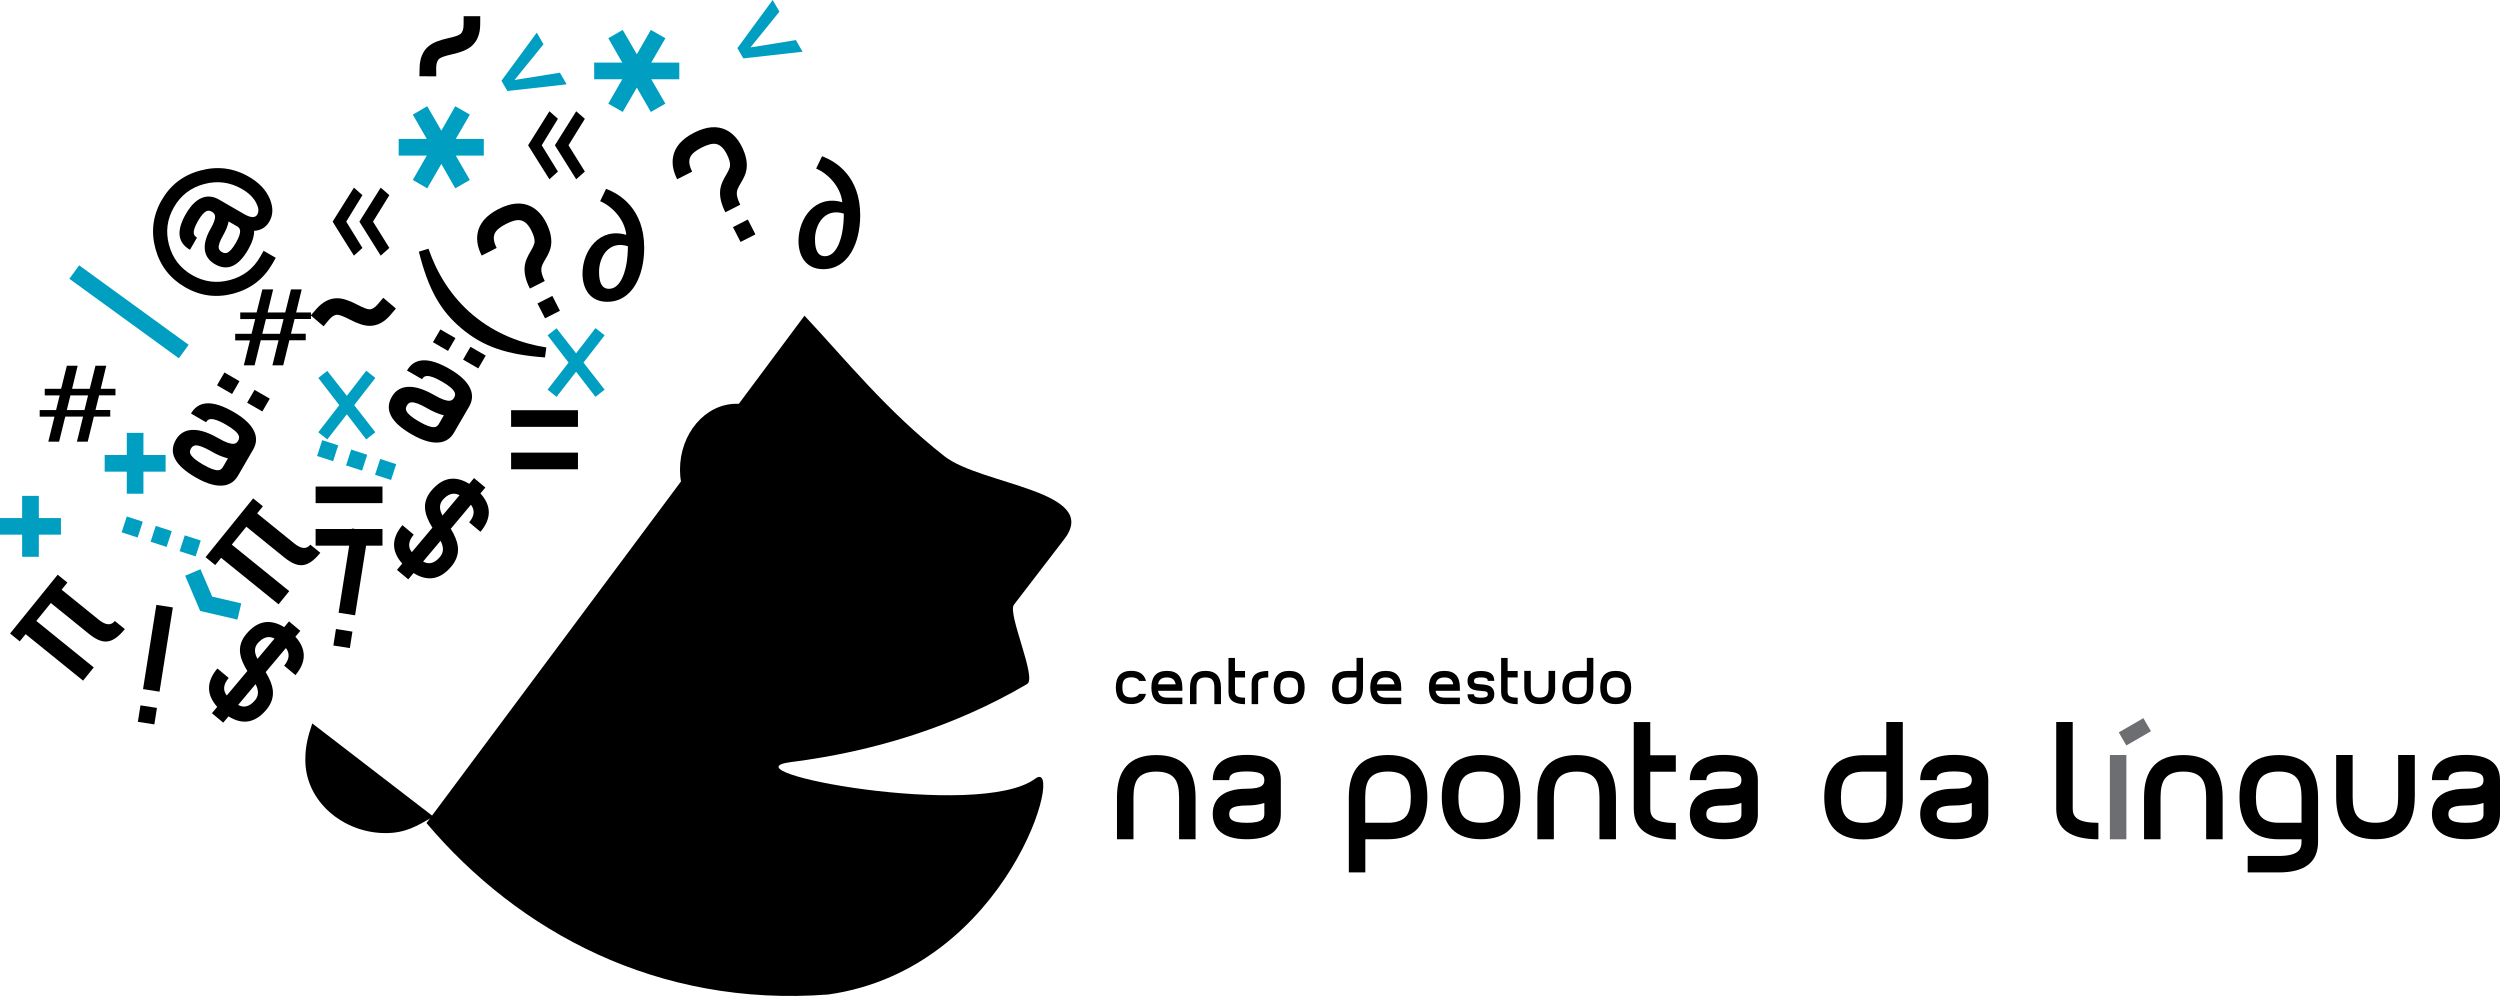 <svg x="0px" y="0px"
   viewBox="0 0 4352 1752"
   width="4352"
   height="1752">
<style
   type="text/css"
   id="style1674">
	.st0{fill-rule:evenodd;clip-rule:evenodd;fill:none;stroke:#6D6E71;stroke-width:36.495;stroke-miterlimit:22.926;}
	.st1{fill-rule:evenodd;clip-rule:evenodd;fill:#6D6E71;}
	.st2{fill-rule:evenodd;clip-rule:evenodd;fill:none;stroke:#6D6E71;stroke-width:36.495;stroke-miterlimit:3.864;}
	.st3{fill-rule:evenodd;clip-rule:evenodd;fill:#009FC2;}
	.st4{fill-rule:evenodd;clip-rule:evenodd;fill:none;}
	.st5{fill-rule:evenodd;clip-rule:evenodd;fill:none;stroke:#000000;stroke-width:11.691;stroke-miterlimit:3.864;}
	.st6{fill:#6D6E71;}
</style>
<path
   class="st0"
   d="m 1400.432,549.556 c 71.202,75.866 143.103,165.826 243.706,244.691 64.001,50.178 273.306,60.073 208.605,144.236 l -87.702,114.249 c -11.7,15.293 40.401,127.743 23.101,137.939 -126.003,73.967 -266.206,117.548 -411.11,135.94 -125.203,15.993 327.808,101.655 425.11,28.887 54.101,-40.482 -44.401,331.053 -360.308,375.733 -297.207,22.69 -539.512,-109.251 -699.416,-298.467"
   id="path1676" /><path
   class="st0"
   d="m 1282.13,932.385 c 54.201,0 98.402,-51.577 98.402,-114.749 0,-63.172 -44.201,-114.749 -98.402,-114.749 -54.201,0 -98.402,51.577 -98.402,114.749 0,63.172 44.201,114.749 98.402,114.749 z"
   id="path1678" /><path
   class="st1"
   d="m 1310.33,777.854 c 14.6,0 26.401,-11.095 26.401,-24.789 0,-13.694 -11.9,-24.789 -26.401,-24.789 -14.6,0 -26.401,11.095 -26.401,24.789 -0.1,13.694 11.8,24.789 26.401,24.789 z"
   id="path1680"
   style="stroke-width:1" /><path
   class="st2"
   d="m 754.417,1421.468 c -28.801,16.692 -48.501,28.787 -83.402,28.787 -72.802,0 -139.503,-54.576 -139.503,-127.243 0,-24.289 4.5,-40.882 12.1,-63.672"
   id="path1682" /><path
   class="st3"
   d="m 1497.434,374.633 c 0,-67.77 -42.401,-93.758 -66.401,-102.654 l -10.3,21.49 c 19.5,8.096 42.701,30.686 45.501,58.574 -46.901,-13.694 -76.202,27.888 -76.202,67.47 0,26.788 13.4,49.078 43.001,49.078 44.001,0.1 64.401,-46.179 64.401,-93.958 z m -28.501,-2.799 c 0,39.382 -11.2,74.167 -32.901,74.167 -12.8,0 -17.3,-11.395 -17.3,-29.587 0,-24.989 16.5,-55.175 50.201,-44.58 z"
   id="path1684"
   style="stroke-width:1" /><path
   class="st3"
   d="m 1121.426,431.408 c 0,-67.77 -42.401,-93.758 -66.402,-102.654 l -10.3,21.49 c 19.5,8.096 42.701,30.686 45.501,58.574 -46.901,-13.694 -76.202,27.888 -76.202,67.47 0,26.788 13.4,49.078 43.001,49.078 44.101,0.1 64.401,-46.179 64.401,-93.958 z m -28.401,-2.799 c 0,39.382 -11.2,74.167 -32.901,74.167 -12.8,0 -17.3,-11.395 -17.3,-29.587 -0.1,-24.989 16.4,-55.175 50.201,-44.58 z"
   id="path1690"
   style="stroke-width:1" /><path
   id="rect1696"
   style="clip-rule:evenodd;fill:#009fc2;fill-rule:evenodd;stroke-width:1"
   d="m 211.736,926.67 8.961,-27.567 27.865,9.05 -8.961,27.567 z"
   class="st3" /><path
   id="rect1700"
   style="clip-rule:evenodd;fill:#009fc2;fill-rule:evenodd;stroke-width:1"
   d="m 262.167,943.079 8.961,-27.567 27.865,9.05 -8.961,27.567 z"
   class="st3" /><path
   id="rect1704"
   style="clip-rule:evenodd;fill:#009fc2;fill-rule:evenodd;stroke-width:1"
   d="m 312.668,959.508 8.964,-27.567 27.865,9.053 -8.964,27.567 z"
   class="st3" /><path
   class="st3"
   d="m 433.21,307.663 c 18.1,10.395 30.301,23.49 36.701,39.083 5.9,14.594 5.6,27.588 -1,38.883 -5.8,10.096 -14.6,15.493 -26.501,16.193 0.1,9.496 -3.4,20.491 -10.6,32.985 -16.9,29.187 -36.101,37.583 -57.701,25.089 -8.4,-4.898 -13.9,-11.395 -16.4,-19.491 -3.5,-11.795 -0.4,-26.088 9.3,-42.981 5.6,-9.796 8.1,-17.092 7.2,-21.89 -0.4,-2.799 -2.2,-4.998 -5.3,-6.897 -3.3,-1.899 -6.2,-2.299 -8.8,-1.299 -4.6,1.699 -9.7,7.397 -15.4,17.192 -5.7,9.896 -8.2,17.292 -7.3,22.09 0.4,2.799 2.2,5.098 5.5,6.997 l -12.2,21.191 c -21.601,-12.494 -24.001,-33.285 -7.1,-62.472 9.7,-16.693 20.5,-26.488 32.501,-29.387 8.3,-1.899 16.7,-0.4 25.201,4.498 l 43.401,25.089 c 11.8,6.797 19.5,7.097 23.201,0.9 3,-5.198 2.4,-11.795 -1.8,-19.991 -4.8,-9.496 -13.2,-17.692 -25.001,-24.489 -20.7,-11.895 -42.601,-14.793 -65.702,-8.596 -23.201,6.197 -40.701,19.591 -52.601,40.282 -11.9,20.691 -14.8,42.581 -8.6,65.671 6.2,23.19 19.6,40.682 40.301,52.577 20.7,11.895 42.601,14.793 65.702,8.596 23.201,-6.197 40.701,-19.591 52.601,-40.282 l 6.1,-10.595 21.2,12.195 -6.1,10.595 c -15.3,26.488 -37.901,43.681 -67.702,51.677 -29.601,7.896 -57.601,4.198 -84.102,-11.095 -26.501,-15.293 -43.701,-37.683 -51.701,-67.27 -8,-29.787 -4.3,-57.974 11,-84.462 15.3,-26.488 37.801,-43.681 67.502,-51.477 29.601,-7.996 57.701,-4.398 84.202,10.895 z m -20.9,86.062 -0.4,-0.2 -13.9,-7.996 c -1.4,7.497 -4.7,15.593 -9.7,24.289 -5.7,9.896 -8.2,17.292 -7.5,21.99 0.4,2.799 2.2,5.098 5.5,6.997 3.3,1.899 6.2,2.299 8.8,1.299 4.6,-1.699 9.8,-7.497 15.5,-17.392 5.6,-9.796 8.1,-17.092 7.2,-21.89 -0.4,-2.899 -2.2,-5.298 -5.5,-7.097 z"
   id="path1708"
   style="stroke-width:1" /><path
   class="st3"
   d="m 951.022,604.831 c -43.401,-6.897 -88.402,-23.59 -127.603,-56.375 -38.901,-32.586 -63.401,-74.267 -77.502,-115.549 l -16.8,5.198 c 16.7,66.071 37.501,102.854 74.502,133.84 37.001,30.986 77.102,45.38 145.103,50.278 z"
   id="path1710"
   style="stroke-width:1" /><path
   id="polygon1716"
   style="clip-rule:evenodd;fill:#009fc2;fill-rule:evenodd;stroke-width:1"
   d="m 793.418,270.88 24.501,42.381 -25.401,14.594 -24.201,-42.481 -24.601,42.481 -25.101,-14.594 24.301,-42.381 h -48.901 v -28.987 h 48.901 l -24.301,-42.381 25.101,-14.594 24.601,42.481 24.201,-42.481 25.401,14.594 -24.501,42.381 h 48.801 v 28.987 z"
   class="st3" /><path
   class="st3"
   d="m 950.822,387.728 c 7.4,14.594 10.2,27.888 8.4,39.882 -0.9,6.697 -4.3,14.793 -10.2,24.289 -4.1,6.697 -6.3,11.795 -6.6,15.293 -0.7,5.598 1.3,12.894 5.9,21.99 l -25.901,13.194 c -7.7,-15.093 -10.6,-28.587 -8.8,-40.582 1,-6.997 4.5,-15.293 10.4,-24.989 3.9,-6.597 6.1,-11.595 6.5,-14.893 0.6,-5.298 -1.3,-12.295 -5.7,-20.891 -5.3,-10.395 -11.6,-16.293 -19,-17.592 -6,-1.1 -14.2,1 -24.701,6.297 -10.4,5.298 -17,10.695 -19.6,16.193 -3.3,6.697 -2.3,15.193 3.1,25.689 l -26.101,13.294 c -6.9,-13.594 -9.3,-26.488 -7.2,-38.583 2.9,-17.292 15.1,-31.486 36.601,-42.481 21.601,-10.995 40.201,-12.494 55.901,-4.698 11.1,5.498 20.1,14.993 27.001,28.587 z m 23.901,153.232 -25.901,13.194 -13.2,-25.888 25.901,-13.194 z"
   id="path1722"
   style="stroke-width:1" /><path
   class="st3"
   d="M 665.715,875.91 H 549.413 V 846.923 H 665.815 v 28.987 z m 0,73.967 H 549.413 V 920.89 H 665.815 v 28.987 z"
   id="path1728"
   style="stroke-width:1" /><path
   class="st3"
   d="m 463.711,1235.45 c -19.4,23.09 -41.401,26.988 -65.902,11.595 l -9.2,10.995 -19.7,-16.493 9.2,-10.995 c -19.1,-21.59 -19,-43.88 0.3,-66.87 l 19.7,16.493 c -9.4,11.195 -10.5,21.39 -3.3,30.486 l 35.801,-42.581 c -7.2,-11.695 -11.4,-21.69 -12.5,-30.186 -1.8,-12.295 1.8,-23.689 10.7,-34.285 19.3,-22.99 41.201,-26.988 65.902,-11.895 l 8.4,-9.996 19.7,16.493 -8.6,10.195 c 19.4,21.491 19.5,43.781 0.1,66.87 l -19.7,-16.493 c 9.2,-10.995 10.3,-21.191 3.1,-30.686 l -35.201,41.881 c 7.1,11.795 11.2,21.99 12.3,30.686 1.6,12.495 -2.1,24.089 -11.1,34.785 z m -15.5,-88.461 29.701,-35.384 c -10.4,-5.298 -20.2,-2.399 -29.501,8.496 -6,7.197 -6,16.193 -0.2,26.888 z m -4.2,71.968 c 6.4,-7.597 6.7,-16.892 0.9,-27.988 l -30.401,36.184 c 10.3,5.697 20.1,2.899 29.501,-8.196 z"
   id="path1730"
   style="stroke-width:1" /><path
   class="st3"
   d="m 217.305,1095.113 -17.4,-14.094 c -6.3,7.797 -15.2,8.096 -28.001,-2.199 l -64.601,-52.277 10,-12.395 -16.9,-13.694 -82.902,102.354 16.9,13.694 10.2,-12.595 100.002,80.964 18.6,-22.99 -100.002,-80.964 25.301,-31.186 65.902,53.376 c 24.301,19.691 40.901,19.091 62.901,-7.996 z"
   id="path1732"
   style="stroke-width:1" /><path
   class="st3"
   d="m 456.71,716.281 -26.501,-15.293 12.9,-22.29 26.501,15.293 z m -52.701,-30.386 -26.201,-15.193 12.9,-22.29 26.201,15.193 z m 10.3,142.237 c -5.1,8.896 -12.5,14.394 -22.001,16.493 -13.8,2.899 -31.001,-1.599 -51.701,-13.494 -36.201,-20.891 -47.701,-42.681 -34.501,-65.471 5.1,-8.896 12.5,-14.394 22.001,-16.493 13.8,-2.899 31.101,1.599 52.001,13.694 12.1,6.997 21,10.195 26.701,9.696 3.3,-0.2 5.8,-1.999 7.7,-5.298 2,-3.398 2.3,-6.597 0.8,-9.596 -2.4,-5.198 -9.6,-11.295 -21.701,-18.292 -12.3,-7.097 -21.3,-10.395 -27.001,-9.796 -3.3,0.2 -5.9,1.999 -7.9,5.498 l -26.201,-15.193 c 13.1,-22.79 37.801,-23.689 74.002,-2.799 20.7,11.895 33.201,24.589 37.601,37.983 2.9,9.296 1.8,18.392 -3.3,27.288 z m -26.201,-15.193 8.7,-14.993 c -9.1,-2.199 -19,-6.397 -29.701,-12.594 -12.3,-7.097 -21.2,-10.395 -26.801,-9.996 -3.3,0.2 -5.9,1.999 -7.9,5.498 -2,3.398 -2.3,6.597 -0.8,9.596 2.4,5.198 9.7,11.295 22.001,18.392 12.1,6.997 21,10.195 26.701,9.696 3.2,-0.3 5.8,-2.099 7.8,-5.598 z"
   id="path1738"
   style="stroke-width:1" /><path
   class="st3"
   d="m 277.706,1204.064 -28.701,-4.498 23.201,-146.635 28.701,4.498 z m -9,56.975 -28.701,-4.498 4.5,-28.687 28.701,4.498 z"
   id="path1740"
   style="stroke-width:1" /><path
   id="polygon1746"
   style="clip-rule:evenodd;fill:#009fc2;fill-rule:evenodd;stroke-width:1"
   d="m 590.614,705.286 -36.501,47.179 15.6,12.494 34.101,-43.781 33.701,43.781 15.9,-12.494 -36.801,-47.179 36.801,-47.379 -15.9,-12.594 -33.701,43.781 -34.101,-43.481 -15.6,12.295 z"
   class="st3" /><path
   class="st3"
   d="m 201.005,688.294 v -11.495 h -25.701 l 9.7,-40.182 h -18.8 l -10,40.182 h -30.701 l 9.7,-40.182 h -18.8 l -10,40.182 H 77.902 v 11.495 h 26.001 l -6.3,25.589 H 69.102 v 11.495 h 25.701 l -10.7,43.481 h 18.8 l 10.7,-43.681 h 31.001 l -10.7,43.681 h 18.8 l 10.7,-43.681 h 28.501 v -11.395 h -25.701 l 6.3,-25.589 h 28.501 z m -47.701,0 -6.3,25.589 h -30.701 l 6.3,-25.589 z"
   id="path1752"
   style="stroke-width:1" /><path
   id="polygon1754"
   style="clip-rule:evenodd;fill:#009fc2;fill-rule:evenodd;stroke-width:1"
   d="m 872.92,140.537 10.3,17.892 103.202,-11.595 -11.7,-20.291 -79.002,12.694 50.401,-62.172 -11.7,-20.291 z"
   class="st3" /><path
   class="st3"
   d="m 677.816,431.608 -28.501,-45.78 28.501,-46.08 -15.1,-13.094 c -3.1,4.998 -34.101,54.076 -37.101,59.174 3.1,4.998 34.101,54.376 37.101,59.174 z m -46.901,0 -28.201,-45.78 28.201,-46.08 -14.8,-13.094 c -3.3,4.998 -34.001,54.076 -37.101,59.174 3.1,4.998 33.801,54.376 37.101,59.174 z"
   id="path1760"
   style="stroke-width:1" /><path
   class="st3"
   d="m 689.216,537.061 -9.5,11.195 c -10.8,12.694 -22.901,18.992 -36.301,18.992 -9.1,0 -20.7,-3.698 -34.901,-11.195 -10.4,-5.398 -17.6,-8.096 -21.5,-8.096 -4.7,0 -9.5,2.999 -14.5,8.896 l -9.2,11.195 -22.301,-18.992 9.5,-10.895 c 11,-12.694 23.201,-18.992 36.601,-18.992 9.1,0 20.7,3.698 34.901,11.195 10.2,5.398 17.3,8.096 21.2,8.096 4.7,0 9.5,-2.999 14.5,-8.896 l 9.5,-11.195 z"
   id="path1762"
   style="stroke-width:1" /><path
   id="polygon1768"
   style="clip-rule:evenodd;fill:#009fc2;fill-rule:evenodd;stroke-width:1"
   d="m 38.501,901.799 v -38.583 h 29.101 v 38.583 h 38.501 v 28.987 H 67.602 v 38.483 H 38.501 v -38.483 H 0 v -28.987 z"
   class="st3" /><path
   id="rect1774"
   style="clip-rule:evenodd;fill:#009fc2;fill-rule:evenodd;stroke-width:1"
   d="m 120.741,485.313 17.047,-23.451 190.605,138.424 -17.047,23.451 z"
   class="st3" /><path
   id="polygon1780"
   style="clip-rule:evenodd;fill:#009fc2;fill-rule:evenodd;stroke-width:1"
   d="m 349.008,990.859 20.4,47.679 50.601,11.795 -6.7,28.287 -64.901,-15.093 -26.101,-61.273 z"
   class="st3" /><path
   id="rect1786"
   style="clip-rule:evenodd;fill:#009fc2;fill-rule:evenodd;stroke-width:1"
   d="m 551.984,793.793 8.961,-27.567 27.865,9.05 -8.961,27.567 z"
   class="st3" /><path
   id="rect1790"
   style="clip-rule:evenodd;fill:#009fc2;fill-rule:evenodd;stroke-width:1"
   d="m 602.413,810.205 8.961,-27.567 27.865,9.05 -8.961,27.567 z"
   class="st3" /><path
   id="rect1794"
   style="clip-rule:evenodd;fill:#009fc2;fill-rule:evenodd;stroke-width:1"
   d="m 652.873,826.522 8.961,-27.567 27.865,9.05 -8.961,27.567 z"
   class="st3" /><path
   id="polygon1798"
   style="clip-rule:evenodd;fill:#009fc2;fill-rule:evenodd;stroke-width:1"
   d="m 1133.726,138.039 24.601,42.381 -25.401,14.494 -24.3,-42.381 -24.601,42.381 -25.101,-14.494 24.301,-42.381 h -48.901 v -29.087 h 48.901 l -24.301,-42.381 25.101,-14.494 24.601,42.381 24.3,-42.381 25.401,14.494 -24.601,42.381 h 48.801 v 29.087 z"
   class="st3" /><path
   class="st3"
   d="m 1291.13,254.887 c 7.4,14.594 10.2,27.888 8.4,39.882 -0.9,6.697 -4.3,14.793 -10.2,24.289 -4.1,6.697 -6.3,11.795 -6.6,15.293 -0.7,5.598 1.3,12.894 5.9,21.99 l -25.901,13.194 c -7.7,-15.093 -10.6,-28.587 -8.8,-40.582 1,-6.997 4.5,-15.293 10.4,-24.989 3.9,-6.597 6.1,-11.595 6.5,-14.893 0.6,-5.298 -1.3,-12.295 -5.7,-20.891 -5.3,-10.395 -11.7,-16.293 -19,-17.592 -6,-1.1 -14.2,1 -24.701,6.297 -10.4,5.298 -17,10.695 -19.601,16.193 -3.3,6.697 -2.3,15.193 3.1,25.689 l -26.101,13.294 c -6.9,-13.594 -9.3,-26.488 -7.2,-38.583 2.9,-17.292 15.1,-31.486 36.601,-42.481 21.601,-10.995 40.201,-12.494 55.901,-4.698 11.2,5.498 20.101,14.993 27.001,28.587 z m 23.901,153.132 -25.901,13.194 -13.2,-25.888 25.901,-13.194 z"
   id="path1804"
   style="stroke-width:1" /><path
   class="st3"
   d="M 1006.023,743.069 H 889.72 v -28.987 h 116.403 v 28.987 z m 0,73.867 H 889.72 v -28.987 h 116.403 v 28.987 z"
   id="path1810"
   style="stroke-width:1" /><path
   class="st3"
   d="m 785.818,985.961 c -19.4,23.09 -41.401,26.988 -65.902,11.595 l -9.2,10.995 -19.7,-16.493 9.2,-10.995 c -19.1,-21.59 -19,-43.88 0.3,-66.87 l 19.7,16.493 c -9.4,11.195 -10.5,21.39 -3.3,30.486 l 35.801,-42.581 c -7.2,-11.695 -11.4,-21.69 -12.5,-30.187 -1.8,-12.295 1.8,-23.689 10.7,-34.285 19.3,-22.99 41.201,-26.988 65.902,-11.895 l 8.4,-9.996 19.7,16.493 -8.6,10.195 c 19.4,21.49 19.5,43.781 0.1,66.87 L 816.719,909.295 c 9.2,-10.995 10.3,-21.191 3.1,-30.686 l -35.101,41.881 c 7.1,11.795 11.2,21.99 12.3,30.686 1.5,12.394 -2.2,23.989 -11.2,34.785 z m -15.5,-88.561 29.701,-35.384 c -10.4,-5.298 -20.2,-2.399 -29.501,8.496 -6,7.197 -6.1,16.193 -0.2,26.888 z m -4.3,71.968 c 6.4,-7.597 6.7,-16.892 0.9,-27.988 l -30.401,36.184 c 10.4,5.697 20.2,2.999 29.501,-8.196 z"
   id="path1812"
   style="stroke-width:1" /><path
   class="st3"
   d="m 557.613,962.272 -17.4,-14.094 c -6.3,7.797 -15.2,8.096 -28.001,-2.199 l -64.601,-52.277 10,-12.394 -16.9,-13.694 -82.902,102.354 16.9,13.694 10.2,-12.594 100.002,80.964 18.6,-22.99 -100.002,-80.964 25.301,-31.186 65.902,53.376 c 24.301,19.591 40.901,19.092 62.901,-7.996 z"
   id="path1814"
   style="stroke-width:1" /><path
   class="st3"
   d="m 832.619,641.315 -26.501,-15.293 12.9,-22.29 26.501,15.293 z m -52.701,-30.386 -26.201,-15.193 12.9,-22.29 26.201,15.193 z m 10.4,142.237 c -5.1,8.896 -12.5,14.394 -22.001,16.493 -13.8,2.899 -31.001,-1.599 -51.701,-13.494 -36.201,-20.891 -47.701,-42.681 -34.501,-65.471 5.1,-8.896 12.5,-14.394 22.001,-16.493 13.8,-2.899 31.101,1.599 52.001,13.694 12.1,6.997 21,10.195 26.701,9.696 3.3,-0.2 5.8,-1.999 7.7,-5.298 2,-3.398 2.3,-6.597 0.8,-9.596 -2.4,-5.198 -9.6,-11.295 -21.701,-18.292 -12.3,-7.097 -21.3,-10.395 -27.001,-9.796 -3.3,0.2 -5.9,1.999 -7.9,5.498 l -26.201,-15.093 c 13.1,-22.79 37.801,-23.689 74.002,-2.799 20.7,11.895 33.201,24.589 37.601,37.983 2.9,9.296 1.8,18.392 -3.3,27.288 z m -26.301,-15.193 8.7,-14.993 c -9.1,-2.199 -19,-6.397 -29.701,-12.594 -12.3,-7.097 -21.2,-10.395 -26.801,-9.996 -3.3,0.2 -5.9,1.999 -7.9,5.498 -2,3.398 -2.3,6.597 -0.8,9.596 2.4,5.198 9.7,11.295 22,18.392 12.1,6.997 21,10.195 26.701,9.696 3.2,-0.3 5.8,-2.099 7.8,-5.598 z"
   id="path1820"
   style="stroke-width:1" /><path
   class="st3"
   d="m 618.114,1071.123 -28.701,-4.498 23.201,-146.635 28.701,4.498 z m -9.1,57.075 -28.701,-4.498 4.5,-28.687 28.701,4.498 z"
   id="path1822"
   style="stroke-width:1" /><path
   id="polygon1828"
   style="clip-rule:evenodd;fill:#009fc2;fill-rule:evenodd;stroke-width:1"
   d="m 989.723,631.219 -36.501,47.079 15.6,12.594 34.001,-43.781 33.801,43.781 15.9,-12.594 -36.801,-47.079 36.801,-47.479 -15.9,-12.594 -33.801,43.88 -34.001,-43.581 -15.6,12.295 z"
   class="st3" /><path
   class="st3"
   d="m 541.312,555.453 v -11.495 h -25.801 l 9.7,-40.182 h -18.7 l -10,40.182 H 465.811 l 9.7,-40.182 h -18.8 l -10,40.182 h -28.501 v 11.495 h 26.001 l -6.3,25.589 h -28.501 v 11.495 H 435.11 l -10.7,43.481 h 18.8 l 10.7,-43.681 h 31.001 l -10.7,43.681 h 18.8 l 10.7,-43.681 h 28.501 v -11.395 h -25.701 l 6.3,-25.589 h 28.501 z m -47.701,0 -6.3,25.589 h -30.701 l 6.3,-25.589 z"
   id="path1834"
   style="stroke-width:1" /><path
   id="polygon1836"
   style="clip-rule:evenodd;fill:#009fc2;fill-rule:evenodd;stroke-width:1"
   d="M 1283.63,83.763 1293.93,101.655 1397.132,90.06 1385.432,69.769 1306.43,82.563 1356.831,20.291 1345.031,-8.5324692e-6 Z"
   class="st3" /><path
   class="st3"
   d="m 1018.123,298.667 -28.501,-45.78 28.501,-46.079 -15.1,-13.094 c -3.1,4.998 -34.101,54.076 -37.101,59.174 3.1,4.998 34.101,54.376 37.101,59.174 z m -46.901,0 -28.201,-45.78 28.201,-46.079 -14.8,-13.094 c -3.3,4.998 -34.001,54.076 -37.101,59.174 3.1,4.998 33.801,54.376 37.101,59.174 z"
   id="path1842"
   style="stroke-width:1" /><path
   class="st3"
   d="m 836.019,28.187 -0.1,14.693 c -0.1,16.593 -5.3,29.187 -15.6,37.883 -7,5.897 -18.3,10.495 -33.901,13.894 -11.5,2.599 -18.7,5.098 -21.701,7.597 -3.6,2.999 -5.4,8.396 -5.4,16.193 l 0.1,14.494 -29.301,-0.2 0.3,-14.394 c 0.3,-16.693 5.5,-29.387 15.8,-37.983 7,-5.897 18.3,-10.495 33.901,-13.894 11.3,-2.399 18.5,-4.898 21.5,-7.397 3.6,-2.999 5.4,-8.396 5.4,-16.193 l 0.1,-14.693 z"
   id="path1844"
   style="stroke-width:1" /><path
   id="polygon1850"
   style="clip-rule:evenodd;fill:#009fc2;fill-rule:evenodd;stroke-width:1"
   d="M 220.705,792.048 V 753.565 h 29.001 v 38.483 h 38.601 v 28.987 h -38.601 v 38.483 H 220.705 V 821.035 h -38.501 v -28.987 z"
   class="st3" /><path
   class="st4"
   d="M 486.611,1457.052"
   id="path1856"
   style="stroke-width:1" /><path
   class="st5"
   d="M 486.611,1457.052"
   id="path1858" /><path
   id="polygon1860"
   style="fill:#6d6e71;stroke-width:1"
   d="m 3744.386,1272.934 -42.901,24.789 -13.1,-22.79 42.801,-24.789 z"
   class="st6" /><path
   class="st1"
   d="m 2081.248,1461.05 h -28.701 v -73.168 c 0,-14.893 -2.5,-25.689 -7.5,-32.286 -6.1,-8.296 -16.8,-12.395 -32.101,-12.395 -15.3,0 -26.101,4.098 -32.301,12.395 -5,6.597 -7.5,17.392 -7.5,32.286 v 73.168 h -28.701 v -73.168 c 0,-48.978 22.8,-73.467 68.502,-73.467 45.501,0 68.302,24.489 68.302,73.467 z"
   id="path1862"
   style="stroke-width:1" /><path
   class="st1"
   d="m 2229.651,1417.07 c 0,29.287 -19.8,43.88 -59.401,43.88 -22.701,0 -39.001,-5.298 -48.901,-15.793 -6.8,-7.397 -10.2,-16.793 -10.2,-28.187 0,-11.395 3.4,-20.791 10.2,-28.188 9.9,-10.495 26.301,-15.793 48.901,-15.793 13.4,0 22.401,-1.799 26.801,-5.497 2.6,-1.999 3.9,-5.198 3.9,-9.396 0,-4.398 -1.3,-7.597 -3.9,-9.696 -4.4,-3.698 -13.4,-5.498 -26.801,-5.498 -13.3,0 -22.101,1.799 -26.501,5.498 -2.6,1.999 -3.9,5.298 -3.9,9.696 h -28.701 c 0,-11.395 3.4,-20.791 10.2,-28.188 9.9,-10.495 26.301,-15.793 48.901,-15.793 39.601,0 59.401,14.594 59.401,43.88 z m -28.701,0 v -19.291 c -8.5,2.899 -18.701,4.398 -30.701,4.398 -13.3,0 -22.101,1.799 -26.501,5.298 -2.6,1.999 -3.9,5.298 -3.9,9.696 0,4.398 1.3,7.597 3.9,9.696 4.4,3.698 13.3,5.497 26.501,5.497 13.4,0 22.401,-1.799 26.801,-5.497 2.6,-2.099 3.9,-5.298 3.9,-9.796 z"
   id="path1866"
   style="stroke-width:1" /><path
   class="st1"
   d="m 2484.757,1387.783 c 0,48.778 -22.8,73.167 -68.502,73.167 h -39.501 v 57.774 h -28.701 v -130.942 c 0,-48.978 22.8,-73.467 68.302,-73.467 45.501,0 68.402,24.489 68.402,73.467 z m -28.801,0 c 0,-14.893 -2.5,-25.689 -7.5,-32.286 -6.3,-8.296 -17,-12.394 -32.301,-12.394 -15.3,0 -26.001,4.098 -32.101,12.394 -5,6.597 -7.5,17.392 -7.5,32.286 v 44.48 h 39.501 c 15.3,0 26.101,-4.098 32.301,-12.194 5.2,-6.697 7.6,-17.492 7.6,-32.286 z"
   id="path1870"
   style="stroke-width:1" /><path
   class="st1"
   d="m 2646.661,1387.783 c 0,48.778 -22.8,73.167 -68.302,73.167 -45.701,0 -68.501,-24.389 -68.501,-73.167 0,-48.978 22.8,-73.467 68.501,-73.467 45.601,0 68.302,24.489 68.302,73.467 z m -28.701,0 c 0,-14.893 -2.5,-25.689 -7.5,-32.286 -6.1,-8.296 -16.8,-12.394 -32.101,-12.394 -15.3,0 -26.001,4.098 -32.101,12.394 -5,6.597 -7.5,17.392 -7.5,32.286 0,14.893 2.5,25.689 7.5,32.286 6.1,8.096 16.8,12.194 32.101,12.194 15.3,0 26.001,-4.098 32.101,-12.194 5,-6.497 7.5,-17.292 7.5,-32.286 z"
   id="path1874"
   style="stroke-width:1" /><path
   class="st1"
   d="m 2813.065,1461.05 h -28.701 v -73.168 c 0,-14.893 -2.5,-25.689 -7.5,-32.286 -6.1,-8.296 -16.8,-12.395 -32.101,-12.395 -15.3,0 -26.101,4.098 -32.301,12.395 -5,6.597 -7.5,17.392 -7.5,32.286 v 73.168 h -28.701 v -73.168 c 0,-48.978 22.8,-73.467 68.502,-73.467 45.501,0 68.302,24.489 68.302,73.467 z"
   id="path1878"
   style="stroke-width:1" /><path
   class="st1"
   d="m 2917.267,1461.35 c -48.801,0 -73.202,-17.792 -73.202,-53.276 v -151.133 h 28.701 v 57.774 h 44.501 v 28.687 h -44.501 v 64.671 c 0,7.697 2.5,13.394 7.5,17.093 6.8,4.998 19.2,7.497 37.001,7.497 z"
   id="path1882"
   style="stroke-width:1" /><path
   class="st1"
   d="m 3060.17,1417.07 c 0,29.287 -19.8,43.88 -59.401,43.88 -22.701,0 -39.001,-5.298 -48.901,-15.793 -6.8,-7.397 -10.2,-16.793 -10.2,-28.187 0,-11.395 3.4,-20.791 10.2,-28.188 9.9,-10.495 26.301,-15.793 48.901,-15.793 13.4,0 22.401,-1.799 26.801,-5.497 2.6,-1.999 3.9,-5.198 3.9,-9.396 0,-4.398 -1.3,-7.597 -3.9,-9.696 -4.4,-3.698 -13.4,-5.498 -26.801,-5.498 -13.3,0 -22.101,1.799 -26.501,5.498 -2.6,1.999 -3.9,5.298 -3.9,9.696 h -28.801 c 0,-11.395 3.4,-20.791 10.2,-28.188 9.9,-10.495 26.301,-15.793 48.901,-15.793 39.601,0 59.401,14.594 59.401,43.88 v 59.074 z m -28.701,0 v -19.291 c -8.5,2.899 -18.701,4.398 -30.701,4.398 -13.3,0 -22.101,1.799 -26.501,5.298 -2.6,1.999 -3.9,5.298 -3.9,9.696 0,4.398 1.3,7.597 3.9,9.696 4.4,3.698 13.3,5.497 26.501,5.497 13.4,0 22.401,-1.799 26.801,-5.497 2.6,-2.099 3.9,-5.298 3.9,-9.796 z"
   id="path1886"
   style="stroke-width:1" /><path
   class="st1"
   d="m 3312.476,1387.783 c 0,48.978 -22.8,73.467 -68.302,73.467 -45.701,0 -68.501,-24.489 -68.501,-73.467 0,-48.778 22.8,-73.168 68.501,-73.168 h 39.501 v -57.774 h 28.701 v 130.942 z m -28.701,0 v -44.48 h -39.501 c -15.3,0 -26.001,4.098 -32.101,12.194 -5,6.597 -7.5,17.392 -7.5,32.286 0,14.893 2.5,25.689 7.5,32.286 6.1,8.296 16.8,12.395 32.101,12.395 15.3,0 26.001,-4.098 32.101,-12.395 4.9,-6.497 7.4,-17.292 7.4,-32.286 z"
   id="path1890"
   style="stroke-width:1" /><path
   class="st1"
   d="m 3461.18,1417.07 c 0,29.287 -19.8,43.88 -59.401,43.88 -22.701,0 -39.001,-5.298 -48.901,-15.793 -6.8,-7.397 -10.2,-16.793 -10.2,-28.187 0,-11.395 3.4,-20.791 10.2,-28.188 9.9,-10.495 26.301,-15.793 48.901,-15.793 13.4,0 22.401,-1.799 26.801,-5.497 2.6,-1.999 3.9,-5.198 3.9,-9.396 0,-4.398 -1.3,-7.597 -3.9,-9.696 -4.4,-3.698 -13.4,-5.498 -26.801,-5.498 -13.3,0 -22.101,1.799 -26.501,5.498 -2.6,1.999 -3.9,5.298 -3.9,9.696 h -28.701 c 0,-11.395 3.4,-20.791 10.2,-28.188 9.9,-10.495 26.301,-15.793 48.901,-15.793 39.601,0 59.401,14.594 59.401,43.88 z m -28.701,0 v -19.291 c -8.5,2.899 -18.701,4.398 -30.701,4.398 -13.3,0 -22.101,1.799 -26.501,5.298 -2.6,1.999 -3.9,5.298 -3.9,9.696 0,4.398 1.3,7.597 3.9,9.696 4.4,3.698 13.3,5.497 26.501,5.497 13.4,0 22.401,-1.799 26.801,-5.497 2.6,-2.099 3.9,-5.298 3.9,-9.796 z"
   id="path1894"
   style="stroke-width:1" /><path
   class="st1"
   d="m 3652.984,1461.05 c -49.001,0 -73.502,-17.692 -73.502,-53.076 v -151.133 h 28.701 v 151.133 c 0,7.597 2.6,13.194 7.7,16.892 6.8,4.998 19.2,7.497 37.001,7.497 v 28.687 z"
   id="path1898"
   style="stroke-width:1" /><path
   id="rect1902"
   style="clip-rule:evenodd;fill:#6d6e71;fill-rule:evenodd;stroke-width:1"
   d="m 3672.884,1314.315 h 28.701 v 146.735 h -28.701 z"
   class="st1" /><path
   class="st1"
   d="m 3869.189,1461.05 h -28.701 v -73.168 c 0,-14.893 -2.5,-25.689 -7.5,-32.286 -6.1,-8.296 -16.8,-12.395 -32.101,-12.395 -15.3,0 -26.101,4.098 -32.301,12.395 -5,6.597 -7.5,17.392 -7.5,32.286 v 73.168 h -28.701 v -73.168 c 0,-48.978 22.8,-73.467 68.501,-73.467 45.501,0 68.302,24.489 68.302,73.467 z"
   id="path1906"
   style="stroke-width:1" /><path
   class="st1"
   d="m 4035.293,1465.148 c 0,35.684 -22.8,53.576 -68.302,53.576 h -54.201 v -28.687 h 54.201 c 17.1,0 28.701,-2.999 34.501,-9.096 3.3,-3.299 5,-8.596 5,-15.793 v -4.098 h -39.501 c -45.701,0 -68.502,-24.389 -68.502,-73.168 0,-48.978 22.8,-73.467 68.502,-73.467 45.501,0 68.302,24.489 68.302,73.467 z m -28.801,-32.885 v -44.48 c 0,-14.893 -2.5,-25.689 -7.5,-32.286 -6.1,-8.296 -16.8,-12.394 -32.101,-12.394 -15.3,0 -26.101,4.098 -32.301,12.394 -5,6.597 -7.5,17.392 -7.5,32.286 0,14.693 2.5,25.489 7.5,32.286 6.3,8.096 17,12.194 32.301,12.194 z"
   id="path1910"
   style="stroke-width:1" /><path
   class="st1"
   d="m 4203.597,1387.783 c 0,48.778 -22.8,73.167 -68.502,73.167 -45.501,0 -68.302,-24.389 -68.302,-73.167 v -73.467 h 28.701 v 73.467 c 0,14.893 2.5,25.689 7.5,32.286 6.1,8.096 16.8,12.194 32.101,12.194 15.3,0 26.001,-4.098 32.101,-12.194 5,-6.597 7.5,-17.392 7.5,-32.286 v -73.467 h 29.001 v 73.467 z"
   id="path1914"
   style="stroke-width:1" /><path
   class="st1"
   d="m 4352,1417.07 c 0,29.287 -19.8,43.88 -59.401,43.88 -22.701,0 -39.001,-5.298 -48.901,-15.793 -6.8,-7.397 -10.2,-16.793 -10.2,-28.187 0,-11.395 3.4,-20.791 10.2,-28.188 9.9,-10.495 26.301,-15.793 48.901,-15.793 13.4,0 22.401,-1.799 26.801,-5.497 2.6,-1.999 3.9,-5.198 3.9,-9.396 0,-4.398 -1.3,-7.597 -3.9,-9.696 -4.4,-3.698 -13.4,-5.498 -26.801,-5.498 -13.3,0 -22.101,1.799 -26.501,5.498 -2.6,1.999 -3.9,5.298 -3.9,9.696 h -28.701 c 0,-11.395 3.4,-20.791 10.2,-28.188 9.9,-10.495 26.301,-15.793 48.901,-15.793 39.601,0 59.401,14.594 59.401,43.88 z m -28.701,0 v -19.291 c -8.5,2.899 -18.7,4.398 -30.701,4.398 -13.3,0 -22.101,1.799 -26.501,5.298 -2.6,1.999 -3.9,5.298 -3.9,9.696 0,4.398 1.3,7.597 3.9,9.696 4.4,3.698 13.3,5.497 26.501,5.497 13.4,0 22.401,-1.799 26.801,-5.497 2.6,-2.099 3.9,-5.298 3.9,-9.796 z"
   id="path1918"
   style="stroke-width:1" /><path
   class="st1"
   d="m 1994.946,1208.063 c -3.1,11.795 -11.7,17.592 -25.601,17.592 -17.901,0 -26.901,-9.696 -26.901,-28.987 0,-19.191 9,-28.887 26.901,-28.887 13.9,0 22.5,5.897 25.601,17.592 h -12 c -2.2,-4.198 -6.7,-6.297 -13.6,-6.297 -6,0 -10.2,1.599 -12.6,4.798 -2,2.599 -2.9,6.897 -2.9,12.694 0,5.897 1,10.095 2.9,12.694 2.4,3.299 6.6,4.898 12.6,4.898 6.8,0 11.4,-2.099 13.6,-6.297 h 12 z"
   id="path1924"
   style="stroke-width:1" /><path
   class="st1"
   d="m 2058.247,1225.755 h -26.901 c -18,0 -27.001,-9.596 -27.001,-28.887 0,-19.291 9,-28.987 27.001,-28.987 17.9,0 26.901,9.696 26.901,28.987 v 5.697 h -42.301 c 1.2,7.896 6.3,11.895 15.4,11.895 h 26.901 z m -11.7,-34.485 c -1.2,-7.997 -6.2,-11.995 -15.2,-11.995 -9.1,0 -14.2,3.998 -15.4,11.995 z"
   id="path1926"
   style="stroke-width:1" /><path
   class="st1"
   d="m 2125.249,1225.755 h -11.3 v -28.887 c 0,-5.897 -1,-10.095 -2.9,-12.694 -2.4,-3.299 -6.6,-4.898 -12.6,-4.898 -6,0 -10.3,1.599 -12.7,4.898 -2,2.599 -2.9,6.897 -2.9,12.694 v 28.887 h -11.3 v -28.887 c 0,-19.291 9,-28.987 27.001,-28.987 17.9,0 26.901,9.696 26.901,28.987 v 28.887 z"
   id="path1928"
   style="stroke-width:1" /><path
   class="st1"
   d="m 2167.45,1225.855 c -19.2,0 -28.901,-6.997 -28.901,-20.991 v -59.574 h 11.3 v 22.79 h 17.5 v 11.295 h -17.5 v 25.489 c 0,2.999 1,5.298 2.9,6.797 2.7,1.999 7.6,2.899 14.6,2.899 v 11.295 z"
   id="path1930"
   style="stroke-width:1" /><path
   class="st1"
   d="m 2207.651,1179.275 c -7,0 -11.9,1 -14.6,2.899 -2,1.499 -2.9,3.698 -2.9,6.797 v 36.784 h -11.3 v -36.784 c 0,-13.994 9.6,-20.991 28.901,-20.991 v 11.295 z"
   id="path1932"
   style="stroke-width:1" /><path
   class="st1"
   d="m 2271.152,1196.868 c 0,19.192 -9,28.887 -26.901,28.887 -18,0 -27.001,-9.596 -27.001,-28.887 0,-19.291 9,-28.987 27.001,-28.987 17.9,0.1 26.901,9.696 26.901,28.987 z m -11.4,0 c 0,-5.897 -1,-10.095 -2.9,-12.694 -2.4,-3.299 -6.6,-4.898 -12.6,-4.898 -6,0 -10.2,1.599 -12.6,4.898 -2,2.599 -2.9,6.897 -2.9,12.694 0,5.897 1,10.095 2.9,12.694 2.4,3.199 6.6,4.798 12.6,4.798 6,0 10.2,-1.599 12.6,-4.798 1.9,-2.499 2.9,-6.797 2.9,-12.694 z"
   id="path1934"
   style="stroke-width:1" /><path
   class="st1"
   d="m 2372.755,1196.868 c 0,19.291 -9,28.987 -26.901,28.987 -18,0 -27.001,-9.696 -27.001,-28.987 0,-19.192 9,-28.887 27.001,-28.887 h 15.6 v -22.79 h 11.3 z m -11.4,0 v -17.492 h -15.6 c -6,0 -10.2,1.599 -12.6,4.798 -2,2.599 -2.9,6.897 -2.9,12.694 0,5.897 1,10.095 2.9,12.694 2.4,3.299 6.6,4.898 12.6,4.898 6,0 10.2,-1.599 12.6,-4.898 2.1,-2.499 3,-6.797 3,-12.694 z"
   id="path1936"
   style="stroke-width:1" /><path
   class="st1"
   d="m 2439.256,1225.755 h -26.901 c -18,0 -27.001,-9.596 -27.001,-28.887 0,-19.291 9,-28.987 27.001,-28.987 17.9,0 26.901,9.696 26.901,28.987 v 5.697 h -42.301 c 1.2,7.896 6.3,11.895 15.4,11.895 h 26.901 z m -11.7,-34.485 c -1.2,-7.997 -6.2,-11.995 -15.2,-11.995 -9.1,0 -14.2,3.998 -15.4,11.995 z"
   id="path1938"
   style="stroke-width:1" /><path
   class="st1"
   d="m 2541.358,1225.755 h -26.901 c -18,0 -27.001,-9.596 -27.001,-28.887 0,-19.291 9,-28.987 27.001,-28.987 17.9,0 26.901,9.696 26.901,28.987 v 5.697 h -42.301 c 1.2,7.896 6.3,11.895 15.4,11.895 h 26.901 z m -11.6,-34.485 c -1.2,-7.997 -6.2,-11.995 -15.2,-11.995 -9.1,0 -14.2,3.998 -15.4,11.995 z"
   id="path1940"
   style="stroke-width:1" /><path
   class="st1"
   d="m 2601.26,1185.273 h -11.3 c 0,-1.699 -0.5,-2.999 -1.5,-3.798 -1.7,-1.499 -5.2,-2.199 -10.5,-2.199 -5.2,0 -8.7,0.7 -10.5,2.199 -1,0.8 -1.5,2.099 -1.5,3.798 0,2.199 0.7,3.598 2.1,4.398 1.5,0.7 4.9,1.3 10.3,1.599 6.6,0.4 11.5,1.399 14.7,2.899 5.4,2.799 8.2,7.597 8.2,14.394 0,11.495 -7.8,17.292 -23.301,17.292 -15.5,0 -23.3,-5.797 -23.3,-17.292 h 11.3 c 0,1.699 0.5,2.999 1.5,3.798 1.7,1.499 5.2,2.199 10.5,2.199 5.2,0 8.7,-0.7 10.5,-2.199 1,-0.8 1.5,-2.099 1.5,-3.798 0,-2.099 -0.7,-3.498 -2,-4.198 -1.5,-0.8 -5,-1.399 -10.3,-1.699 -6.7,-0.4 -11.6,-1.399 -14.7,-2.899 -5.5,-2.699 -8.3,-7.497 -8.3,-14.393 0,-11.495 7.8,-17.292 23.3,-17.292 15.6,-0.1 23.301,5.598 23.301,17.192 z"
   id="path1942"
   style="stroke-width:1" /><path
   class="st1"
   d="m 2642.061,1225.855 c -19.2,0 -28.901,-6.997 -28.901,-20.991 v -59.574 h 11.3 v 22.79 h 17.5 v 11.295 h -17.5 v 25.489 c 0,2.999 1,5.298 2.9,6.797 2.7,1.999 7.6,2.899 14.6,2.899 v 11.295 z"
   id="path1944"
   style="stroke-width:1" /><path
   class="st1"
   d="m 2707.362,1196.868 c 0,19.192 -9,28.887 -27.001,28.887 -17.9,0 -26.901,-9.596 -26.901,-28.887 v -28.987 h 11.3 v 28.987 c 0,5.897 1,10.095 2.9,12.694 2.4,3.199 6.6,4.798 12.6,4.798 6,0 10.2,-1.599 12.6,-4.798 2,-2.599 2.9,-6.897 2.9,-12.694 v -28.987 h 11.4 v 28.987 z"
   id="path1946"
   style="stroke-width:1" /><path
   class="st1"
   d="m 2773.664,1196.868 c 0,19.291 -9,28.987 -26.901,28.987 -18,0 -27.001,-9.696 -27.001,-28.987 0,-19.192 9,-28.887 27.001,-28.887 h 15.6 v -22.79 h 11.3 z m -11.3,0 v -17.492 h -15.6 c -6,0 -10.2,1.599 -12.6,4.798 -2,2.599 -2.9,6.897 -2.9,12.694 0,5.897 1,10.095 2.9,12.694 2.4,3.299 6.6,4.898 12.6,4.898 6,0 10.2,-1.599 12.6,-4.898 2,-2.499 3,-6.797 3,-12.694 z"
   id="path1948"
   style="stroke-width:1" /><path
   class="st1"
   d="m 2839.565,1196.868 c 0,19.192 -9,28.887 -26.901,28.887 -18,0 -27.001,-9.596 -27.001,-28.887 0,-19.291 9,-28.987 27.001,-28.987 18,0.1 26.901,9.696 26.901,28.987 z m -11.3,0 c 0,-5.897 -1,-10.095 -2.9,-12.694 -2.4,-3.299 -6.6,-4.898 -12.6,-4.898 -6,0 -10.2,1.599 -12.6,4.898 -2,2.599 -2.9,6.897 -2.9,12.694 0,5.897 1,10.095 2.9,12.694 2.4,3.199 6.6,4.798 12.6,4.798 6,0 10.2,-1.599 12.6,-4.798 1.9,-2.499 2.9,-6.797 2.9,-12.694 z"
   id="path1950"
   style="stroke-width:1" />
</svg>
